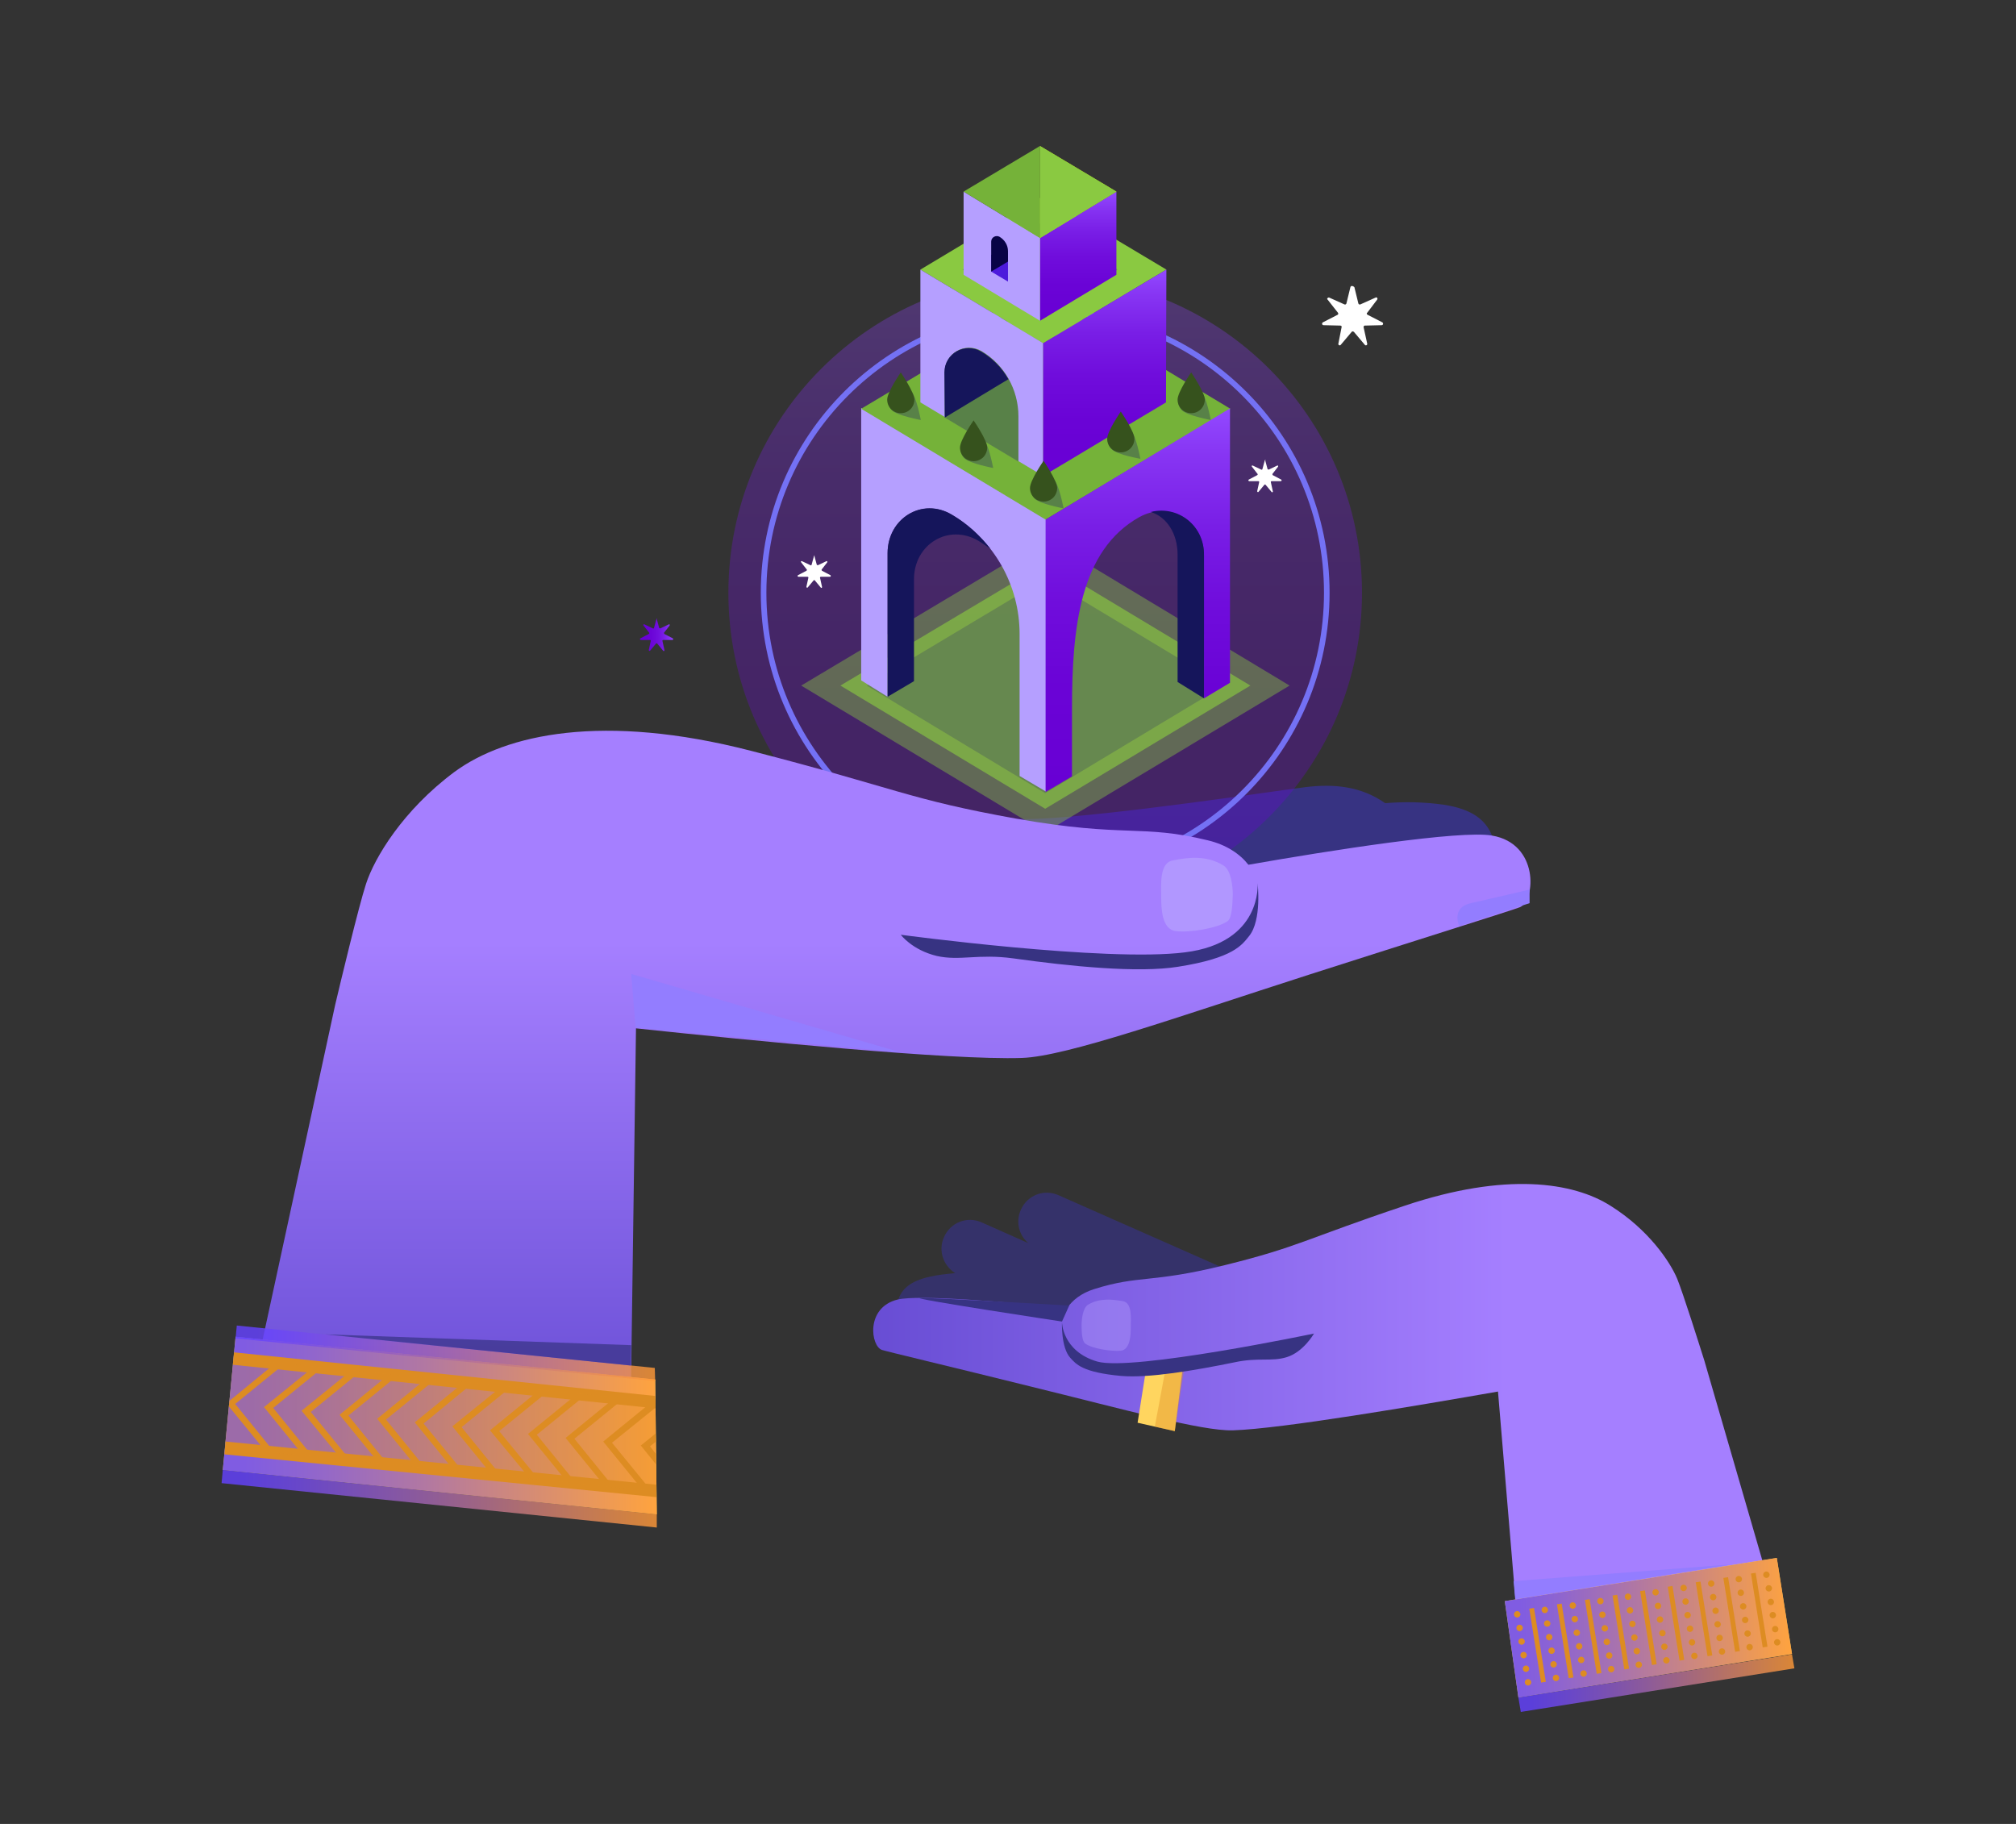 <svg width="504" height="456" viewBox="0 0 504 456" fill="none" xmlns="http://www.w3.org/2000/svg">
<rect x="0" y="0" width="504" height="456" fill="#333333" stroke="none"/>
<path d="M208.797 199.699C208.797 199.699 240.997 205.499 259.597 204.699C278.097 203.899 318.997 197.699 326.297 196.799C333.597 195.899 340.297 196.599 346.297 200.799C351.197 200.399 356.097 200.499 360.997 201.199C368.097 202.299 371.397 204.999 372.997 208.899L372.197 218.799L219.597 225.799L208.797 199.699Z" fill="#373382"/>
<path opacity="0.31" d="M261.298 227.4C305.039 227.4 340.498 191.941 340.498 148.2C340.498 104.459 305.039 69 261.298 69C217.557 69 182.098 104.459 182.098 148.2C182.098 191.941 217.557 227.4 261.298 227.4Z" fill="url(#paint0_linear_8554_104621)"/>
<path d="M261.298 218.601C300.179 218.601 331.698 187.082 331.698 148.201C331.698 109.32 300.179 77.801 261.298 77.801C222.418 77.801 190.898 109.32 190.898 148.201C190.898 187.082 222.418 218.601 261.298 218.601Z" stroke="#7471F4" stroke-width="1.399" stroke-miterlimit="10"/>
<path opacity="0.42" d="M322.397 171.401L261.597 134.801L200.297 171.401L261.297 208.101" fill="#8AC941"/>
<path opacity="0.64" d="M312.598 171.399L261.598 140.699L210.098 171.399L261.298 202.199" fill="#8AC941"/>
<path opacity="0.2" d="M216.695 171.402L261.295 198.302L305.995 171.402L261.495 144.602L216.695 171.402Z" fill="#160E6B"/>
<path d="M221.897 174.2V138.3C221.897 129.6 230.497 124.3 237.997 128.7C248.497 135 254.897 146.3 254.897 158.5V194L261.497 197.9V129.8L215.297 102V170.1L221.897 174.2Z" fill="#B59FFF"/>
<path d="M215.297 102.2L261.397 129.9L307.597 102.2L261.597 74.5L215.297 102.2Z" fill="#75B239"/>
<path d="M228.498 162.3V144.8C228.498 136.1 237.098 130.8 244.598 135.2C245.598 135.8 246.598 136.5 247.598 137.2C244.998 133.9 241.798 130.9 237.998 128.7C230.598 124.2 221.898 129.6 221.898 138.3V174.2L228.498 170.3V162.3Z" fill="#15155B"/>
<path d="M261.398 129.902V198.002L267.998 194.102V177.202C267.998 156.902 269.998 137.602 284.798 129.302C292.298 125.102 300.998 130.202 300.998 138.802V174.602L307.498 170.702V102.102L261.398 129.902Z" fill="url(#paint1_linear_8554_104621)"/>
<path d="M287.699 128.001C291.599 129.201 294.399 133.301 294.399 138.701V170.501L300.999 174.601V138.801C301.099 131.301 294.399 126.301 287.699 128.001Z" fill="#15155B"/>
<path opacity="0.2" d="M231.398 100.198L261.098 117.998L290.698 100.198L261.198 82.398L231.398 100.198Z" fill="#160E6B"/>
<path d="M230.098 67.4L260.798 85.8L291.598 67.4L260.798 49L230.098 67.4Z" fill="#8AC941"/>
<path d="M230.098 100.598L260.798 118.998V85.798L230.098 67.398V100.598Z" fill="#B59FFF"/>
<path d="M236.199 104.399L254.599 115.399V104.099C254.599 97.399 251.099 91.199 245.399 87.799C241.299 85.399 236.199 88.299 236.199 92.999V104.399Z" fill="#75B239"/>
<path opacity="0.3" d="M236.199 104.399L254.599 115.399V104.099C254.599 97.399 251.099 91.199 245.399 87.799C241.299 85.399 236.199 88.299 236.199 92.999V104.399Z" fill="#160E6B"/>
<path d="M236.198 104.4L252.098 94.8C250.498 92 248.198 89.6 245.298 87.9C241.198 85.5 236.098 88.4 236.098 93.1L236.198 104.4Z" fill="#15155B"/>
<path d="M291.497 100.598L260.797 118.998V85.798L291.597 67.398L291.497 100.598Z" fill="url(#paint2_linear_8554_104621)"/>
<path opacity="0.2" d="M240.598 67.401L259.998 79.101L279.398 67.401L260.098 55.801L240.598 67.401Z" fill="#160E6B"/>
<path d="M279.1 47.898L260 59.498V80.198L279.1 68.698V47.898Z" fill="url(#paint3_linear_8554_104621)"/>
<path d="M279.1 47.9L260 59.5V36.5L279.1 47.9Z" fill="#B9E300"/>
<path d="M279.1 47.9L260 59.5V36.5L279.1 47.9Z" fill="#8AC941"/>
<path d="M240.898 47.898L259.998 59.498V80.198L240.898 68.698V47.898Z" fill="#B59FFF"/>
<path d="M240.898 47.9L259.998 59.5V36.5L240.898 47.9Z" fill="#75B239"/>
<path d="M247.797 63.701V67.901L251.997 70.401V63.301C250.597 63.301 249.197 63.501 247.797 63.701Z" fill="#4C1ADC"/>
<path d="M251.997 65.402L247.797 67.902V60.402C247.797 59.302 248.997 58.702 249.897 59.202V59.602V59.202C251.197 60.002 251.997 61.302 251.997 62.802V65.402Z" fill="#080345"/>
<path opacity="0.3" d="M222.998 102.603C221.698 101.303 221.698 99.103 222.998 97.803C224.298 96.503 226.498 96.503 227.798 97.803C229.098 99.103 230.198 105.003 230.198 105.003C230.198 105.003 224.298 103.903 222.998 102.603Z" fill="#160E6B"/>
<path d="M228.597 99.902C228.597 101.802 227.097 103.302 225.197 103.302C223.297 103.302 221.797 101.802 221.797 99.902C221.797 98.002 225.197 93.102 225.197 93.102C225.197 93.102 228.597 98.102 228.597 99.902Z" fill="#36521D"/>
<path opacity="0.3" d="M258.698 124.701C257.398 123.401 257.398 121.201 258.698 119.901C259.998 118.601 262.198 118.601 263.498 119.901C264.798 121.201 265.898 127.101 265.898 127.101C265.898 127.101 259.998 126.001 258.698 124.701Z" fill="#160E6B"/>
<path d="M264.296 121.999C264.296 123.899 262.796 125.399 260.896 125.399C258.996 125.399 257.496 123.899 257.496 121.999C257.496 120.099 260.896 115.199 260.896 115.199C260.896 115.199 264.296 120.199 264.296 121.999Z" fill="#36521D"/>
<path opacity="0.3" d="M295.498 102.603C294.198 101.303 294.198 99.103 295.498 97.803C296.798 96.503 298.998 96.503 300.298 97.803C301.598 99.103 302.698 105.003 302.698 105.003C302.698 105.003 296.798 103.903 295.498 102.603Z" fill="#160E6B"/>
<path d="M301.198 99.902C301.198 101.802 299.698 103.302 297.798 103.302C295.898 103.302 294.398 101.802 294.398 99.902C294.398 98.002 297.798 93.102 297.798 93.102C297.798 93.102 301.198 98.102 301.198 99.902Z" fill="#36521D"/>
<path opacity="0.3" d="M277.897 112.298C276.597 110.998 276.597 108.798 277.897 107.498C279.197 106.198 281.397 106.198 282.697 107.498C283.997 108.798 285.097 114.698 285.097 114.698C285.097 114.698 279.197 113.698 277.897 112.298Z" fill="#160E6B"/>
<path d="M283.597 109.698C283.597 111.598 282.097 113.098 280.197 113.098C278.297 113.098 276.797 111.598 276.797 109.698C276.797 107.798 280.197 102.898 280.197 102.898C280.197 102.898 283.597 107.798 283.597 109.698Z" fill="#36521D"/>
<path opacity="0.3" d="M241.096 114.603C239.796 113.303 239.796 111.103 241.096 109.803C242.396 108.503 244.596 108.503 245.896 109.803C247.196 111.103 248.296 117.003 248.296 117.003C248.296 117.003 242.496 115.903 241.096 114.603Z" fill="#160E6B"/>
<path d="M246.796 111.902C246.796 113.802 245.296 115.302 243.396 115.302C241.496 115.302 239.996 113.802 239.996 111.902C239.996 110.002 243.396 105.102 243.396 105.102C243.396 105.102 246.796 110.002 246.796 111.902Z" fill="#36521D"/>
<path d="M372.998 208.899C365.098 207.499 332.598 212.599 312.098 216.199C309.998 213.499 306.598 211.199 301.998 210.099C285.198 205.999 281.498 209.499 254.198 204.699C226.898 199.799 224.598 197.199 187.698 187.699C150.798 178.199 126.498 183.499 113.598 192.999C100.698 202.599 93.598 214.499 91.498 220.999C89.698 226.499 85.098 245.699 83.798 251.199L62.398 349.999L157.598 357.399L158.998 257.099C188.298 260.199 237.498 265.099 255.498 264.499C266.698 264.099 293.898 254.399 327.498 243.599C353.698 235.199 378.298 227.499 379.998 226.799C383.898 225.099 384.798 210.899 372.998 208.899Z" fill="url(#paint4_linear_8554_104621)"/>
<path d="M55.699 367.499L164.199 378.599L163.799 344.899L58.899 334.199L55.699 367.499Z" fill="#FFD55F"/>
<path opacity="0.82" d="M55.398 370.8L164.198 381.9V378.6L55.698 367.5L55.398 370.8Z" fill="url(#paint5_linear_8554_104621)"/>
<path opacity="0.82" d="M58.898 334.598L163.798 345.298L163.698 341.998L59.198 331.398L58.898 334.598Z" fill="url(#paint6_linear_8554_104621)"/>
<path opacity="0.74" d="M290.298 224.1C290.298 227 290.398 232.4 293.998 232.8C297.498 233.2 304.298 232.1 306.898 230.3C307.998 229.5 308.098 226.2 308.198 223.7C308.198 221.7 307.798 217.6 305.898 216.4C301.598 213.7 296.798 214.4 293.298 215.1C289.798 215.6 290.298 221.2 290.298 224.1Z" fill="#B59FFF"/>
<path d="M364.797 231.498C364.797 231.498 362.697 226.898 367.697 225.798C372.697 224.698 382.397 222.398 382.397 222.398V225.798L364.797 231.498Z" fill="#937DFF"/>
<path d="M337.598 71.8L336.598 75.9C336.498 76.1 336.298 76.2 336.098 76.1L332.298 74.4C331.998 74.3 331.598 74.7 331.898 74.9L334.498 78.2C334.598 78.4 334.598 78.6 334.398 78.7L330.698 80.6C330.398 80.8 330.498 81.3 330.898 81.3L335.098 81.4C335.298 81.4 335.498 81.6 335.398 81.8L334.598 85.9C334.498 86.3 334.998 86.5 335.198 86.2L337.898 83C337.998 82.8 338.298 82.8 338.498 83L341.198 86.2C341.398 86.5 341.898 86.3 341.798 85.9L340.898 81.8C340.898 81.6 340.998 81.4 341.198 81.4L345.398 81.3C345.798 81.3 345.898 80.8 345.598 80.6L341.898 78.7C341.698 78.6 341.598 78.3 341.798 78.2L344.298 74.9C344.498 74.6 344.198 74.2 343.898 74.4L340.098 76.1C339.898 76.2 339.698 76.1 339.598 75.9L338.598 71.8C338.198 71.4 337.698 71.4 337.598 71.8Z" fill="white"/>
<path d="M203.5 139.002L202.9 141.202C202.9 141.302 202.7 141.402 202.6 141.302L200.5 140.302C200.3 140.202 200.1 140.402 200.3 140.602L201.7 142.402C201.8 142.502 201.7 142.602 201.6 142.702L199.5 143.802C199.3 143.902 199.4 144.202 199.6 144.202H201.9C202 144.202 202.1 144.302 202.1 144.402L201.6 146.702C201.6 146.902 201.8 147.002 201.9 146.902L203.4 145.102C203.5 145.002 203.6 145.002 203.7 145.102L205.2 146.902C205.3 147.102 205.6 146.902 205.5 146.702L205 144.402C205 144.302 205.1 144.202 205.2 144.202H207.5C207.7 144.202 207.8 143.902 207.6 143.802L205.5 142.702C205.4 142.602 205.4 142.502 205.4 142.402L206.8 140.602C206.9 140.402 206.8 140.202 206.6 140.302L204.5 141.302C204.4 141.302 204.3 141.302 204.2 141.202L203.6 139.002C203.8 138.802 203.6 138.802 203.5 139.002Z" fill="white"/>
<path d="M316.199 115.099L315.599 117.299C315.599 117.399 315.399 117.499 315.299 117.399L313.199 116.399C312.999 116.299 312.799 116.499 312.999 116.699L314.399 118.499C314.499 118.599 314.399 118.699 314.299 118.799L312.199 119.899C311.999 119.999 312.099 120.299 312.299 120.299H314.599C314.699 120.299 314.799 120.399 314.799 120.499L314.299 122.799C314.299 122.999 314.499 123.099 314.599 122.999L316.099 121.199C316.199 121.099 316.299 121.099 316.399 121.199L317.899 122.999C317.999 123.199 318.299 122.999 318.199 122.799L317.699 120.499C317.699 120.399 317.799 120.299 317.899 120.299H320.199C320.399 120.299 320.499 119.999 320.299 119.899L318.199 118.799C318.099 118.699 318.099 118.599 318.099 118.499L319.499 116.699C319.599 116.499 319.499 116.299 319.299 116.399L317.199 117.399C317.099 117.399 316.999 117.399 316.899 117.299L316.299 115.099C316.599 114.899 316.299 114.899 316.199 115.099Z" fill="white"/>
<path d="M164.097 154.798L163.497 156.998C163.497 157.098 163.297 157.198 163.197 157.098L161.097 156.098C160.897 155.998 160.697 156.198 160.897 156.398L162.297 158.198C162.397 158.298 162.297 158.398 162.197 158.498L160.097 159.598C159.897 159.698 159.997 159.998 160.197 159.998H162.497C162.597 159.998 162.697 160.098 162.697 160.198L162.197 162.498C162.197 162.698 162.397 162.798 162.497 162.698L163.997 160.898C164.097 160.798 164.197 160.798 164.297 160.898L165.797 162.698C165.897 162.898 166.197 162.698 166.097 162.498L165.597 160.198C165.597 160.098 165.697 159.998 165.797 159.998H168.097C168.297 159.998 168.397 159.698 168.197 159.598L166.097 158.498C165.997 158.398 165.997 158.298 165.997 158.198L167.397 156.398C167.497 156.198 167.397 155.998 167.197 156.098L165.097 157.098C164.997 157.098 164.897 157.098 164.797 156.998L164.197 154.798C164.497 154.598 164.197 154.598 164.097 154.798Z" fill="url(#paint7_linear_8554_104621)"/>
<path opacity="0.7" d="M157.697 341.402L157.797 336.302L81.297 333.602L157.697 341.402Z" fill="#373382"/>
<path d="M158.897 256.9L157.797 243.5L225.197 263.1L158.897 256.9Z" fill="#937DFF"/>
<path opacity="0.7" d="M337.296 310.802C337.296 310.802 317.896 315.702 304.896 316.602L264.596 298.802C260.996 297.202 256.796 298.802 255.196 302.502C253.896 305.402 254.696 308.802 257.096 310.802L245.396 305.602C241.796 304.002 237.596 305.602 235.996 309.302C234.496 312.602 235.796 316.402 238.796 318.302C236.696 318.502 234.496 318.702 232.396 319.202C227.496 320.302 225.396 322.302 224.496 325.102L225.496 331.902L267.196 330.902L287.496 339.802C288.396 340.202 289.396 340.402 290.396 340.402C293.196 340.402 295.796 338.802 296.996 336.102C297.896 334.102 297.796 332.002 296.896 330.102L300.196 330.002L306.796 332.902C307.696 333.302 308.696 333.502 309.696 333.502C312.296 333.502 314.796 332.002 316.096 329.602L331.196 329.302L337.296 310.802Z" fill="#373382"/>
<path d="M445.598 407.401L426.098 340.201C424.898 336.401 420.798 323.401 419.298 319.701C417.498 315.401 412.098 307.401 402.698 301.501C393.298 295.501 376.398 293.001 351.298 301.401C326.198 309.801 324.798 311.701 306.198 316.301C287.598 320.901 284.898 318.701 273.498 322.301C270.298 323.301 268.098 325.101 266.798 327.001C252.398 325.601 229.798 323.601 224.398 324.901C216.298 326.901 217.698 336.601 220.498 337.501C221.698 337.901 238.998 342.001 257.498 346.601C281.198 352.401 300.398 357.801 308.198 357.601C320.598 357.201 354.398 351.401 374.498 347.901L380.298 417.001L445.598 407.401Z" fill="url(#paint8_linear_8554_104621)"/>
<path d="M286.698 341.2L295.998 339.5L293.698 357.8L284.398 355.7L286.698 341.2Z" fill="#FFD55F"/>
<path opacity="0.39" d="M291.799 340.002L288.699 356.702L293.699 357.802L296.499 339.102L291.799 340.002Z" fill="#DD8C22"/>
<path d="M274.296 340.4C265.496 337.8 265.496 330.5 265.496 330.5C265.496 330.5 265.196 336.9 267.596 339.5C268.996 341 270.496 343.1 280.296 344C287.196 344.6 298.796 342.6 308.596 340.6C314.596 339.3 317.796 340.5 321.696 339.3C325.896 338 328.496 333.4 328.496 333.4C328.496 333.4 283.096 342.9 274.296 340.4Z" fill="#373382"/>
<path d="M379.899 399.7L444.199 389.5L447.999 413.5L379.599 424.4L376.199 400.3L379.899 399.7Z" fill="#FFD55F"/>
<path opacity="0.82" d="M379.899 399.7L444.199 389.5L447.999 413.5L379.599 424.4L376.199 400.3L379.899 399.7Z" fill="url(#paint9_linear_8554_104621)"/>
<path opacity="0.82" d="M379.598 424.402L447.998 413.602L448.598 417.102L380.198 428.002L379.598 424.402Z" fill="url(#paint10_linear_8554_104621)"/>
<path d="M379.3 404.397C379.742 404.397 380.1 404.039 380.1 403.597C380.1 403.155 379.742 402.797 379.3 402.797C378.858 402.797 378.5 403.155 378.5 403.597C378.5 404.039 378.858 404.397 379.3 404.397Z" fill="#DD8C22"/>
<path d="M379.902 407.795C380.343 407.795 380.702 407.437 380.702 406.995C380.702 406.553 380.343 406.195 379.902 406.195C379.46 406.195 379.102 406.553 379.102 406.995C379.102 407.437 379.46 407.795 379.902 407.795Z" fill="#DD8C22"/>
<path d="M380.402 411.198C380.843 411.198 381.202 410.839 381.202 410.398C381.202 409.956 380.843 409.598 380.402 409.598C379.96 409.598 379.602 409.956 379.602 410.398C379.602 410.839 379.96 411.198 380.402 411.198Z" fill="#DD8C22"/>
<path d="M380.902 414.596C381.343 414.596 381.702 414.238 381.702 413.796C381.702 413.354 381.343 412.996 380.902 412.996C380.46 412.996 380.102 413.354 380.102 413.796C380.102 414.238 380.46 414.596 380.902 414.596Z" fill="#DD8C22"/>
<path d="M381.499 417.998C381.941 417.998 382.299 417.64 382.299 417.198C382.299 416.757 381.941 416.398 381.499 416.398C381.057 416.398 380.699 416.757 380.699 417.198C380.699 417.64 381.057 417.998 381.499 417.998Z" fill="#DD8C22"/>
<path d="M381.999 421.397C382.441 421.397 382.799 421.039 382.799 420.597C382.799 420.155 382.441 419.797 381.999 419.797C381.557 419.797 381.199 420.155 381.199 420.597C381.199 421.039 381.557 421.397 381.999 421.397Z" fill="#DD8C22"/>
<path d="M383.509 402.006L382.324 402.195L385.269 420.662L386.454 420.473L383.509 402.006Z" fill="#DD8C22"/>
<path d="M386.198 403.299C386.64 403.299 386.998 402.941 386.998 402.499C386.998 402.057 386.64 401.699 386.198 401.699C385.757 401.699 385.398 402.057 385.398 402.499C385.398 402.941 385.757 403.299 386.198 403.299Z" fill="#DD8C22"/>
<path d="M386.8 406.698C387.242 406.698 387.6 406.339 387.6 405.898C387.6 405.456 387.242 405.098 386.8 405.098C386.358 405.098 386 405.456 386 405.898C386 406.339 386.358 406.698 386.8 406.698Z" fill="#DD8C22"/>
<path d="M387.3 410.1C387.742 410.1 388.1 409.742 388.1 409.3C388.1 408.858 387.742 408.5 387.3 408.5C386.858 408.5 386.5 408.858 386.5 409.3C386.5 409.742 386.858 410.1 387.3 410.1Z" fill="#DD8C22"/>
<path d="M387.898 413.498C388.339 413.498 388.698 413.14 388.698 412.698C388.698 412.257 388.339 411.898 387.898 411.898C387.456 411.898 387.098 412.257 387.098 412.698C387.098 413.14 387.456 413.498 387.898 413.498Z" fill="#DD8C22"/>
<path d="M388.398 416.901C388.839 416.901 389.198 416.543 389.198 416.101C389.198 415.659 388.839 415.301 388.398 415.301C387.956 415.301 387.598 415.659 387.598 416.101C387.598 416.543 387.956 416.901 388.398 416.901Z" fill="#DD8C22"/>
<path d="M388.999 420.299C389.441 420.299 389.799 419.941 389.799 419.499C389.799 419.057 389.441 418.699 388.999 418.699C388.557 418.699 388.199 419.057 388.199 419.499C388.199 419.941 388.557 420.299 388.999 420.299Z" fill="#DD8C22"/>
<path d="M390.415 400.92L389.23 401.109L392.178 419.576L393.363 419.387L390.415 400.92Z" fill="#DD8C22"/>
<path d="M393.198 402.198C393.64 402.198 393.998 401.839 393.998 401.398C393.998 400.956 393.64 400.598 393.198 400.598C392.757 400.598 392.398 400.956 392.398 401.398C392.398 401.839 392.757 402.198 393.198 402.198Z" fill="#DD8C22"/>
<path d="M393.698 405.596C394.14 405.596 394.498 405.238 394.498 404.796C394.498 404.354 394.14 403.996 393.698 403.996C393.257 403.996 392.898 404.354 392.898 404.796C392.898 405.238 393.257 405.596 393.698 405.596Z" fill="#DD8C22"/>
<path d="M394.198 408.998C394.64 408.998 394.998 408.64 394.998 408.198C394.998 407.757 394.64 407.398 394.198 407.398C393.757 407.398 393.398 407.757 393.398 408.198C393.398 408.64 393.757 408.998 394.198 408.998Z" fill="#DD8C22"/>
<path d="M394.8 412.397C395.242 412.397 395.6 412.039 395.6 411.597C395.6 411.155 395.242 410.797 394.8 410.797C394.358 410.797 394 411.155 394 411.597C394 412.039 394.358 412.397 394.8 412.397Z" fill="#DD8C22"/>
<path d="M395.3 415.799C395.742 415.799 396.1 415.441 396.1 414.999C396.1 414.557 395.742 414.199 395.3 414.199C394.858 414.199 394.5 414.557 394.5 414.999C394.5 415.441 394.858 415.799 395.3 415.799Z" fill="#DD8C22"/>
<path d="M395.898 419.198C396.339 419.198 396.698 418.839 396.698 418.398C396.698 417.956 396.339 417.598 395.898 417.598C395.456 417.598 395.098 417.956 395.098 418.398C395.098 418.839 395.456 419.198 395.898 419.198Z" fill="#DD8C22"/>
<path d="M397.419 399.811L396.234 400L399.181 418.466L400.366 418.277L397.419 399.811Z" fill="#DD8C22"/>
<path d="M400.101 401.1C400.543 401.1 400.901 400.742 400.901 400.3C400.901 399.858 400.543 399.5 400.101 399.5C399.659 399.5 399.301 399.858 399.301 400.3C399.301 400.742 399.659 401.1 400.101 401.1Z" fill="#DD8C22"/>
<path d="M400.601 404.498C401.043 404.498 401.401 404.14 401.401 403.698C401.401 403.257 401.043 402.898 400.601 402.898C400.159 402.898 399.801 403.257 399.801 403.698C399.801 404.14 400.159 404.498 400.601 404.498Z" fill="#DD8C22"/>
<path d="M401.202 407.901C401.644 407.901 402.002 407.543 402.002 407.101C402.002 406.659 401.644 406.301 401.202 406.301C400.761 406.301 400.402 406.659 400.402 407.101C400.402 407.543 400.761 407.901 401.202 407.901Z" fill="#DD8C22"/>
<path d="M401.702 411.299C402.144 411.299 402.502 410.941 402.502 410.499C402.502 410.057 402.144 409.699 401.702 409.699C401.261 409.699 400.902 410.057 400.902 410.499C400.902 410.941 401.261 411.299 401.702 411.299Z" fill="#DD8C22"/>
<path d="M402.3 414.702C402.742 414.702 403.1 414.343 403.1 413.902C403.1 413.46 402.742 413.102 402.3 413.102C401.858 413.102 401.5 413.46 401.5 413.902C401.5 414.343 401.858 414.702 402.3 414.702Z" fill="#DD8C22"/>
<path d="M402.8 418.1C403.242 418.1 403.6 417.742 403.6 417.3C403.6 416.858 403.242 416.5 402.8 416.5C402.358 416.5 402 416.858 402 417.3C402 417.742 402.358 418.1 402.8 418.1Z" fill="#DD8C22"/>
<path d="M404.318 398.713L403.133 398.902L406.08 417.369L407.265 417.179L404.318 398.713Z" fill="#DD8C22"/>
<path d="M406.999 399.998C407.441 399.998 407.799 399.64 407.799 399.198C407.799 398.757 407.441 398.398 406.999 398.398C406.557 398.398 406.199 398.757 406.199 399.198C406.199 399.64 406.557 399.998 406.999 399.998Z" fill="#DD8C22"/>
<path d="M407.499 403.397C407.941 403.397 408.299 403.039 408.299 402.597C408.299 402.155 407.941 401.797 407.499 401.797C407.057 401.797 406.699 402.155 406.699 402.597C406.699 403.039 407.057 403.397 407.499 403.397Z" fill="#DD8C22"/>
<path d="M408.101 406.799C408.543 406.799 408.901 406.441 408.901 405.999C408.901 405.557 408.543 405.199 408.101 405.199C407.659 405.199 407.301 405.557 407.301 405.999C407.301 406.441 407.659 406.799 408.101 406.799Z" fill="#DD8C22"/>
<path d="M408.601 410.198C409.043 410.198 409.401 409.839 409.401 409.398C409.401 408.956 409.043 408.598 408.601 408.598C408.159 408.598 407.801 408.956 407.801 409.398C407.801 409.839 408.159 410.198 408.601 410.198Z" fill="#DD8C22"/>
<path d="M409.198 413.6C409.64 413.6 409.998 413.242 409.998 412.8C409.998 412.358 409.64 412 409.198 412C408.757 412 408.398 412.358 408.398 412.8C408.398 413.242 408.757 413.6 409.198 413.6Z" fill="#DD8C22"/>
<path d="M409.698 416.998C410.14 416.998 410.498 416.64 410.498 416.198C410.498 415.757 410.14 415.398 409.698 415.398C409.257 415.398 408.898 415.757 408.898 416.198C408.898 416.64 409.257 416.998 409.698 416.998Z" fill="#DD8C22"/>
<path d="M411.22 397.616L410.035 397.805L412.982 416.271L414.167 416.082L411.22 397.616Z" fill="#DD8C22"/>
<path d="M413.902 398.897C414.343 398.897 414.702 398.539 414.702 398.097C414.702 397.655 414.343 397.297 413.902 397.297C413.46 397.297 413.102 397.655 413.102 398.097C413.102 398.539 413.46 398.897 413.902 398.897Z" fill="#DD8C22"/>
<path d="M414.503 402.295C414.945 402.295 415.303 401.937 415.303 401.495C415.303 401.053 414.945 400.695 414.503 400.695C414.061 400.695 413.703 401.053 413.703 401.495C413.703 401.937 414.061 402.295 414.503 402.295Z" fill="#DD8C22"/>
<path d="M415.003 405.698C415.445 405.698 415.803 405.339 415.803 404.898C415.803 404.456 415.445 404.098 415.003 404.098C414.561 404.098 414.203 404.456 414.203 404.898C414.203 405.339 414.561 405.698 415.003 405.698Z" fill="#DD8C22"/>
<path d="M415.601 409.096C416.043 409.096 416.401 408.738 416.401 408.296C416.401 407.854 416.043 407.496 415.601 407.496C415.159 407.496 414.801 407.854 414.801 408.296C414.801 408.738 415.159 409.096 415.601 409.096Z" fill="#DD8C22"/>
<path d="M416.101 412.498C416.543 412.498 416.901 412.14 416.901 411.698C416.901 411.257 416.543 410.898 416.101 410.898C415.659 410.898 415.301 411.257 415.301 411.698C415.301 412.14 415.659 412.498 416.101 412.498Z" fill="#DD8C22"/>
<path d="M416.601 415.897C417.043 415.897 417.401 415.539 417.401 415.097C417.401 414.655 417.043 414.297 416.601 414.297C416.159 414.297 415.801 414.655 415.801 415.097C415.801 415.539 416.159 415.897 416.601 415.897Z" fill="#DD8C22"/>
<path d="M418.119 396.518L416.934 396.707L419.881 415.173L421.066 414.984L418.119 396.518Z" fill="#DD8C22"/>
<path d="M420.902 397.799C421.343 397.799 421.702 397.441 421.702 396.999C421.702 396.557 421.343 396.199 420.902 396.199C420.46 396.199 420.102 396.557 420.102 396.999C420.102 397.441 420.46 397.799 420.902 397.799Z" fill="#DD8C22"/>
<path d="M421.402 401.198C421.843 401.198 422.202 400.839 422.202 400.398C422.202 399.956 421.843 399.598 421.402 399.598C420.96 399.598 420.602 399.956 420.602 400.398C420.602 400.839 420.96 401.198 421.402 401.198Z" fill="#DD8C22"/>
<path d="M421.902 404.6C422.343 404.6 422.702 404.242 422.702 403.8C422.702 403.358 422.343 403 421.902 403C421.46 403 421.102 403.358 421.102 403.8C421.102 404.242 421.46 404.6 421.902 404.6Z" fill="#DD8C22"/>
<path d="M422.503 407.998C422.945 407.998 423.303 407.64 423.303 407.198C423.303 406.757 422.945 406.398 422.503 406.398C422.061 406.398 421.703 406.757 421.703 407.198C421.703 407.64 422.061 407.998 422.503 407.998Z" fill="#DD8C22"/>
<path d="M423.003 411.401C423.445 411.401 423.803 411.043 423.803 410.601C423.803 410.159 423.445 409.801 423.003 409.801C422.561 409.801 422.203 410.159 422.203 410.601C422.203 411.043 422.561 411.401 423.003 411.401Z" fill="#DD8C22"/>
<path d="M423.601 414.799C424.043 414.799 424.401 414.441 424.401 413.999C424.401 413.557 424.043 413.199 423.601 413.199C423.159 413.199 422.801 413.557 422.801 413.999C422.801 414.441 423.159 414.799 423.601 414.799Z" fill="#DD8C22"/>
<path d="M425.119 395.409L423.934 395.598L426.881 414.064L428.066 413.875L425.119 395.409Z" fill="#DD8C22"/>
<path d="M427.8 396.698C428.242 396.698 428.6 396.339 428.6 395.898C428.6 395.456 428.242 395.098 427.8 395.098C427.358 395.098 427 395.456 427 395.898C427 396.339 427.358 396.698 427.8 396.698Z" fill="#DD8C22"/>
<path d="M428.3 400.096C428.742 400.096 429.1 399.738 429.1 399.296C429.1 398.854 428.742 398.496 428.3 398.496C427.858 398.496 427.5 398.854 427.5 399.296C427.5 399.738 427.858 400.096 428.3 400.096Z" fill="#DD8C22"/>
<path d="M428.902 403.498C429.343 403.498 429.702 403.14 429.702 402.698C429.702 402.257 429.343 401.898 428.902 401.898C428.46 401.898 428.102 402.257 428.102 402.698C428.102 403.14 428.46 403.498 428.902 403.498Z" fill="#DD8C22"/>
<path d="M429.402 406.897C429.843 406.897 430.202 406.539 430.202 406.097C430.202 405.655 429.843 405.297 429.402 405.297C428.96 405.297 428.602 405.655 428.602 406.097C428.602 406.539 428.96 406.897 429.402 406.897Z" fill="#DD8C22"/>
<path d="M429.902 410.299C430.343 410.299 430.702 409.941 430.702 409.499C430.702 409.057 430.343 408.699 429.902 408.699C429.46 408.699 429.102 409.057 429.102 409.499C429.102 409.941 429.46 410.299 429.902 410.299Z" fill="#DD8C22"/>
<path d="M430.499 413.698C430.941 413.698 431.299 413.339 431.299 412.898C431.299 412.456 430.941 412.098 430.499 412.098C430.057 412.098 429.699 412.456 429.699 412.898C429.699 413.339 430.057 413.698 430.499 413.698Z" fill="#DD8C22"/>
<path d="M432.021 394.311L430.836 394.5L433.783 412.966L434.968 412.777L432.021 394.311Z" fill="#DD8C22"/>
<path d="M434.698 395.6C435.14 395.6 435.498 395.242 435.498 394.8C435.498 394.358 435.14 394 434.698 394C434.257 394 433.898 394.358 433.898 394.8C433.898 395.242 434.257 395.6 434.698 395.6Z" fill="#DD8C22"/>
<path d="M435.198 398.998C435.64 398.998 435.998 398.64 435.998 398.198C435.998 397.757 435.64 397.398 435.198 397.398C434.757 397.398 434.398 397.757 434.398 398.198C434.398 398.64 434.757 398.998 435.198 398.998Z" fill="#DD8C22"/>
<path d="M435.8 402.401C436.242 402.401 436.6 402.043 436.6 401.601C436.6 401.159 436.242 400.801 435.8 400.801C435.358 400.801 435 401.159 435 401.601C435 402.043 435.358 402.401 435.8 402.401Z" fill="#DD8C22"/>
<path d="M436.3 405.799C436.742 405.799 437.1 405.441 437.1 404.999C437.1 404.557 436.742 404.199 436.3 404.199C435.858 404.199 435.5 404.557 435.5 404.999C435.5 405.441 435.858 405.799 436.3 405.799Z" fill="#DD8C22"/>
<path d="M436.898 409.202C437.339 409.202 437.698 408.843 437.698 408.402C437.698 407.96 437.339 407.602 436.898 407.602C436.456 407.602 436.098 407.96 436.098 408.402C436.098 408.843 436.456 409.202 436.898 409.202Z" fill="#DD8C22"/>
<path d="M437.398 412.6C437.839 412.6 438.198 412.242 438.198 411.8C438.198 411.358 437.839 411 437.398 411C436.956 411 436.598 411.358 436.598 411.8C436.598 412.242 436.956 412.6 437.398 412.6Z" fill="#DD8C22"/>
<path d="M438.919 393.213L437.734 393.402L440.681 411.869L441.866 411.679L438.919 393.213Z" fill="#DD8C22"/>
<path d="M441.601 394.498C442.043 394.498 442.401 394.14 442.401 393.698C442.401 393.257 442.043 392.898 441.601 392.898C441.159 392.898 440.801 393.257 440.801 393.698C440.801 394.14 441.159 394.498 441.601 394.498Z" fill="#DD8C22"/>
<path d="M442.202 397.897C442.644 397.897 443.002 397.539 443.002 397.097C443.002 396.655 442.644 396.297 442.202 396.297C441.761 396.297 441.402 396.655 441.402 397.097C441.402 397.539 441.761 397.897 442.202 397.897Z" fill="#DD8C22"/>
<path d="M442.702 401.299C443.144 401.299 443.502 400.941 443.502 400.499C443.502 400.057 443.144 399.699 442.702 399.699C442.261 399.699 441.902 400.057 441.902 400.499C441.902 400.941 442.261 401.299 442.702 401.299Z" fill="#DD8C22"/>
<path d="M443.202 404.6C443.644 404.6 444.002 404.242 444.002 403.8C444.002 403.358 443.644 403 443.202 403C442.761 403 442.402 403.358 442.402 403.8C442.402 404.242 442.761 404.6 443.202 404.6Z" fill="#DD8C22"/>
<path d="M443.8 408.1C444.242 408.1 444.6 407.742 444.6 407.3C444.6 406.858 444.242 406.5 443.8 406.5C443.358 406.5 443 406.858 443 407.3C443 407.742 443.358 408.1 443.8 408.1Z" fill="#DD8C22"/>
<path d="M444.3 411.397C444.742 411.397 445.1 411.039 445.1 410.597C445.1 410.155 444.742 409.797 444.3 409.797C443.858 409.797 443.5 410.155 443.5 410.597C443.5 411.039 443.858 411.397 444.3 411.397Z" fill="#DD8C22"/>
<path d="M267.3 326.4C267.3 326.4 232.9 324.4 230 324.5C227.1 324.6 265.5 330.4 265.5 330.4L267.3 326.4Z" fill="#373382"/>
<path d="M378.398 395.302L432.998 391.102L378.798 399.802L378.398 395.302Z" fill="#937DFF"/>
<path opacity="0.82" d="M55.699 367.499L164.199 378.599L163.799 344.899L58.899 334.199L55.699 367.499Z" fill="url(#paint11_linear_8554_104621)"/>
<path d="M163.899 352.102L58.199 341.202L58.499 338.102L163.799 349.002L163.899 352.102Z" fill="#DD8C22"/>
<path d="M164.098 374.298L56.098 363.598L56.398 360.398L164.098 371.198V374.298Z" fill="#DD8C22"/>
<path d="M160.797 372.701L150.797 360.401L163.797 349.801L163.897 351.901L152.997 360.701L161.997 371.701L160.797 372.701Z" fill="#DD8C22"/>
<path d="M151.398 371.798L141.398 359.498L154.398 348.898L155.398 350.098L143.598 359.698L152.598 370.798L151.398 371.798Z" fill="#DD8C22"/>
<path d="M142 370.798L132 358.498L145 347.898L146 349.098L134.2 358.698L143.2 369.798L142 370.798Z" fill="#DD8C22"/>
<path d="M132.6 369.798L122.5 357.598L135.6 346.898L136.6 348.198L124.8 357.798L133.8 368.798L132.6 369.798Z" fill="#DD8C22"/>
<path d="M123.098 368.9L113.098 356.6L126.198 346L127.198 347.2L115.398 356.8L124.398 367.9L123.098 368.9Z" fill="#DD8C22"/>
<path d="M113.699 367.9L103.699 355.6L116.699 345L117.699 346.2L105.899 355.9L114.899 366.9L113.699 367.9Z" fill="#DD8C22"/>
<path d="M104.297 367.002L94.297 354.702L107.297 344.102L108.297 345.302L96.497 354.902L105.497 366.002L104.297 367.002Z" fill="#DD8C22"/>
<path d="M94.898 366.002L84.898 353.702L97.898 343.102L98.898 344.302L87.098 353.902L96.098 365.002L94.898 366.002Z" fill="#DD8C22"/>
<path d="M85.498 365.002L75.398 352.702L88.498 342.102L89.498 343.402L77.698 353.002L86.698 364.002L85.498 365.002Z" fill="#DD8C22"/>
<path d="M76 364.099L66 351.799L79.1 341.199L80.1 342.399L68.3 351.999L77.3 363.099L76 364.099Z" fill="#DD8C22"/>
<path d="M66.599 363.099L57.199 351.599L57.399 350.199L69.599 340.199L70.599 341.399L58.799 350.999L67.799 362.099L66.599 363.099Z" fill="#DD8C22"/>
<path opacity="0.3" d="M56.199 361.902L164.099 372.902L163.799 350.402L58.399 339.602L56.199 361.902Z" fill="#DD8C22"/>
<path d="M163.899 358.398L160.199 361.398L163.999 366.098V363.498L162.499 361.598L163.999 360.398L163.899 358.398Z" fill="#DD8C22"/>
<path d="M225.199 233.701C225.199 233.701 227.999 237.501 234.199 239.001C239.999 240.301 244.499 238.401 253.299 239.601C267.599 241.601 284.499 243.301 294.499 241.701C308.499 239.501 310.499 236.201 312.299 234.001C315.499 230.001 314.399 220.801 314.399 220.801C314.399 220.801 315.699 235.701 296.199 238.101C276.599 240.601 225.199 233.701 225.199 233.701Z" fill="#373382"/>
<path opacity="0.4" d="M280.698 325.3C278.298 324.9 274.998 324.4 271.998 326.2C270.698 327 270.398 329.9 270.398 331.3C270.398 333 270.498 335.3 271.298 335.9C273.098 337.2 277.798 337.9 280.198 337.7C282.598 337.4 282.698 333.7 282.698 331.7C282.698 329.6 283.098 325.7 280.698 325.3Z" fill="#B59FFF"/>
<defs>
<linearGradient id="paint0_linear_8554_104621" x1="261.324" y1="227.397" x2="261.324" y2="68.996" gradientUnits="userSpaceOnUse">
<stop stop-color="#6800D4"/>
<stop offset="0.274" stop-color="#6A03D6"/>
<stop offset="0.493" stop-color="#700DDC"/>
<stop offset="0.692" stop-color="#791EE6"/>
<stop offset="0.879" stop-color="#8735F3"/>
<stop offset="1" stop-color="#9249FF"/>
</linearGradient>
<linearGradient id="paint1_linear_8554_104621" x1="284.496" y1="198.033" x2="284.496" y2="102.19" gradientUnits="userSpaceOnUse">
<stop stop-color="#6800D4"/>
<stop offset="0.274" stop-color="#6A03D6"/>
<stop offset="0.493" stop-color="#700DDC"/>
<stop offset="0.692" stop-color="#791EE6"/>
<stop offset="0.879" stop-color="#8735F3"/>
<stop offset="1" stop-color="#9249FF"/>
</linearGradient>
<linearGradient id="paint2_linear_8554_104621" x1="276.173" y1="119.037" x2="276.173" y2="67.42" gradientUnits="userSpaceOnUse">
<stop stop-color="#6800D4"/>
<stop offset="0.274" stop-color="#6A03D6"/>
<stop offset="0.493" stop-color="#700DDC"/>
<stop offset="0.692" stop-color="#791EE6"/>
<stop offset="0.879" stop-color="#8735F3"/>
<stop offset="1" stop-color="#9249FF"/>
</linearGradient>
<linearGradient id="paint3_linear_8554_104621" x1="269.55" y1="80.201" x2="269.55" y2="47.928" gradientUnits="userSpaceOnUse">
<stop stop-color="#6800D4"/>
<stop offset="0.274" stop-color="#6A03D6"/>
<stop offset="0.493" stop-color="#700DDC"/>
<stop offset="0.692" stop-color="#791EE6"/>
<stop offset="0.879" stop-color="#8735F3"/>
<stop offset="1" stop-color="#9249FF"/>
</linearGradient>
<linearGradient id="paint4_linear_8554_104621" x1="222.436" y1="357.235" x2="222.436" y2="182.574" gradientUnits="userSpaceOnUse">
<stop stop-color="#684DD4"/>
<stop offset="0.697" stop-color="#A57FFF"/>
</linearGradient>
<linearGradient id="paint5_linear_8554_104621" x1="55.377" y1="374.688" x2="164.242" y2="374.688" gradientUnits="userSpaceOnUse">
<stop offset="0.049" stop-color="#6442FF"/>
<stop offset="0.185" stop-color="#754CE9"/>
<stop offset="0.468" stop-color="#A164B0"/>
<stop offset="0.872" stop-color="#E88C55"/>
<stop offset="1" stop-color="#FF9937"/>
</linearGradient>
<linearGradient id="paint6_linear_8554_104621" x1="58.86" y1="338.334" x2="163.759" y2="338.334" gradientUnits="userSpaceOnUse">
<stop offset="0.049" stop-color="#6442FF"/>
<stop offset="0.185" stop-color="#754CE9"/>
<stop offset="0.468" stop-color="#A164B0"/>
<stop offset="0.872" stop-color="#E88C55"/>
<stop offset="1" stop-color="#FF9937"/>
</linearGradient>
<linearGradient id="paint7_linear_8554_104621" x1="160.133" y1="158.784" x2="168.538" y2="158.784" gradientUnits="userSpaceOnUse">
<stop stop-color="#6800D4"/>
<stop offset="0.274" stop-color="#6A03D6"/>
<stop offset="0.493" stop-color="#700DDC"/>
<stop offset="0.692" stop-color="#791EE6"/>
<stop offset="0.879" stop-color="#8735F3"/>
<stop offset="1" stop-color="#9249FF"/>
</linearGradient>
<linearGradient id="paint8_linear_8554_104621" x1="218.322" y1="356.574" x2="445.59" y2="356.574" gradientUnits="userSpaceOnUse">
<stop stop-color="#684DD4"/>
<stop offset="0.697" stop-color="#A57FFF"/>
</linearGradient>
<linearGradient id="paint9_linear_8554_104621" x1="376.215" y1="406.941" x2="448.016" y2="406.941" gradientUnits="userSpaceOnUse">
<stop offset="0.049" stop-color="#6442FF"/>
<stop offset="0.185" stop-color="#754CE9"/>
<stop offset="0.468" stop-color="#A164B0"/>
<stop offset="0.872" stop-color="#E88C55"/>
<stop offset="1" stop-color="#FF9937"/>
</linearGradient>
<linearGradient id="paint10_linear_8554_104621" x1="379.608" y1="420.779" x2="448.619" y2="420.779" gradientUnits="userSpaceOnUse">
<stop offset="0.049" stop-color="#6442FF"/>
<stop offset="0.185" stop-color="#754CE9"/>
<stop offset="0.468" stop-color="#A164B0"/>
<stop offset="0.872" stop-color="#E88C55"/>
<stop offset="1" stop-color="#FF9937"/>
</linearGradient>
<linearGradient id="paint11_linear_8554_104621" x1="55.688" y1="356.379" x2="164.196" y2="356.379" gradientUnits="userSpaceOnUse">
<stop offset="0.049" stop-color="#6442FF"/>
<stop offset="0.185" stop-color="#754CE9"/>
<stop offset="0.468" stop-color="#A164B0"/>
<stop offset="0.872" stop-color="#E88C55"/>
<stop offset="1" stop-color="#FF9937"/>
</linearGradient>
</defs>
</svg>
